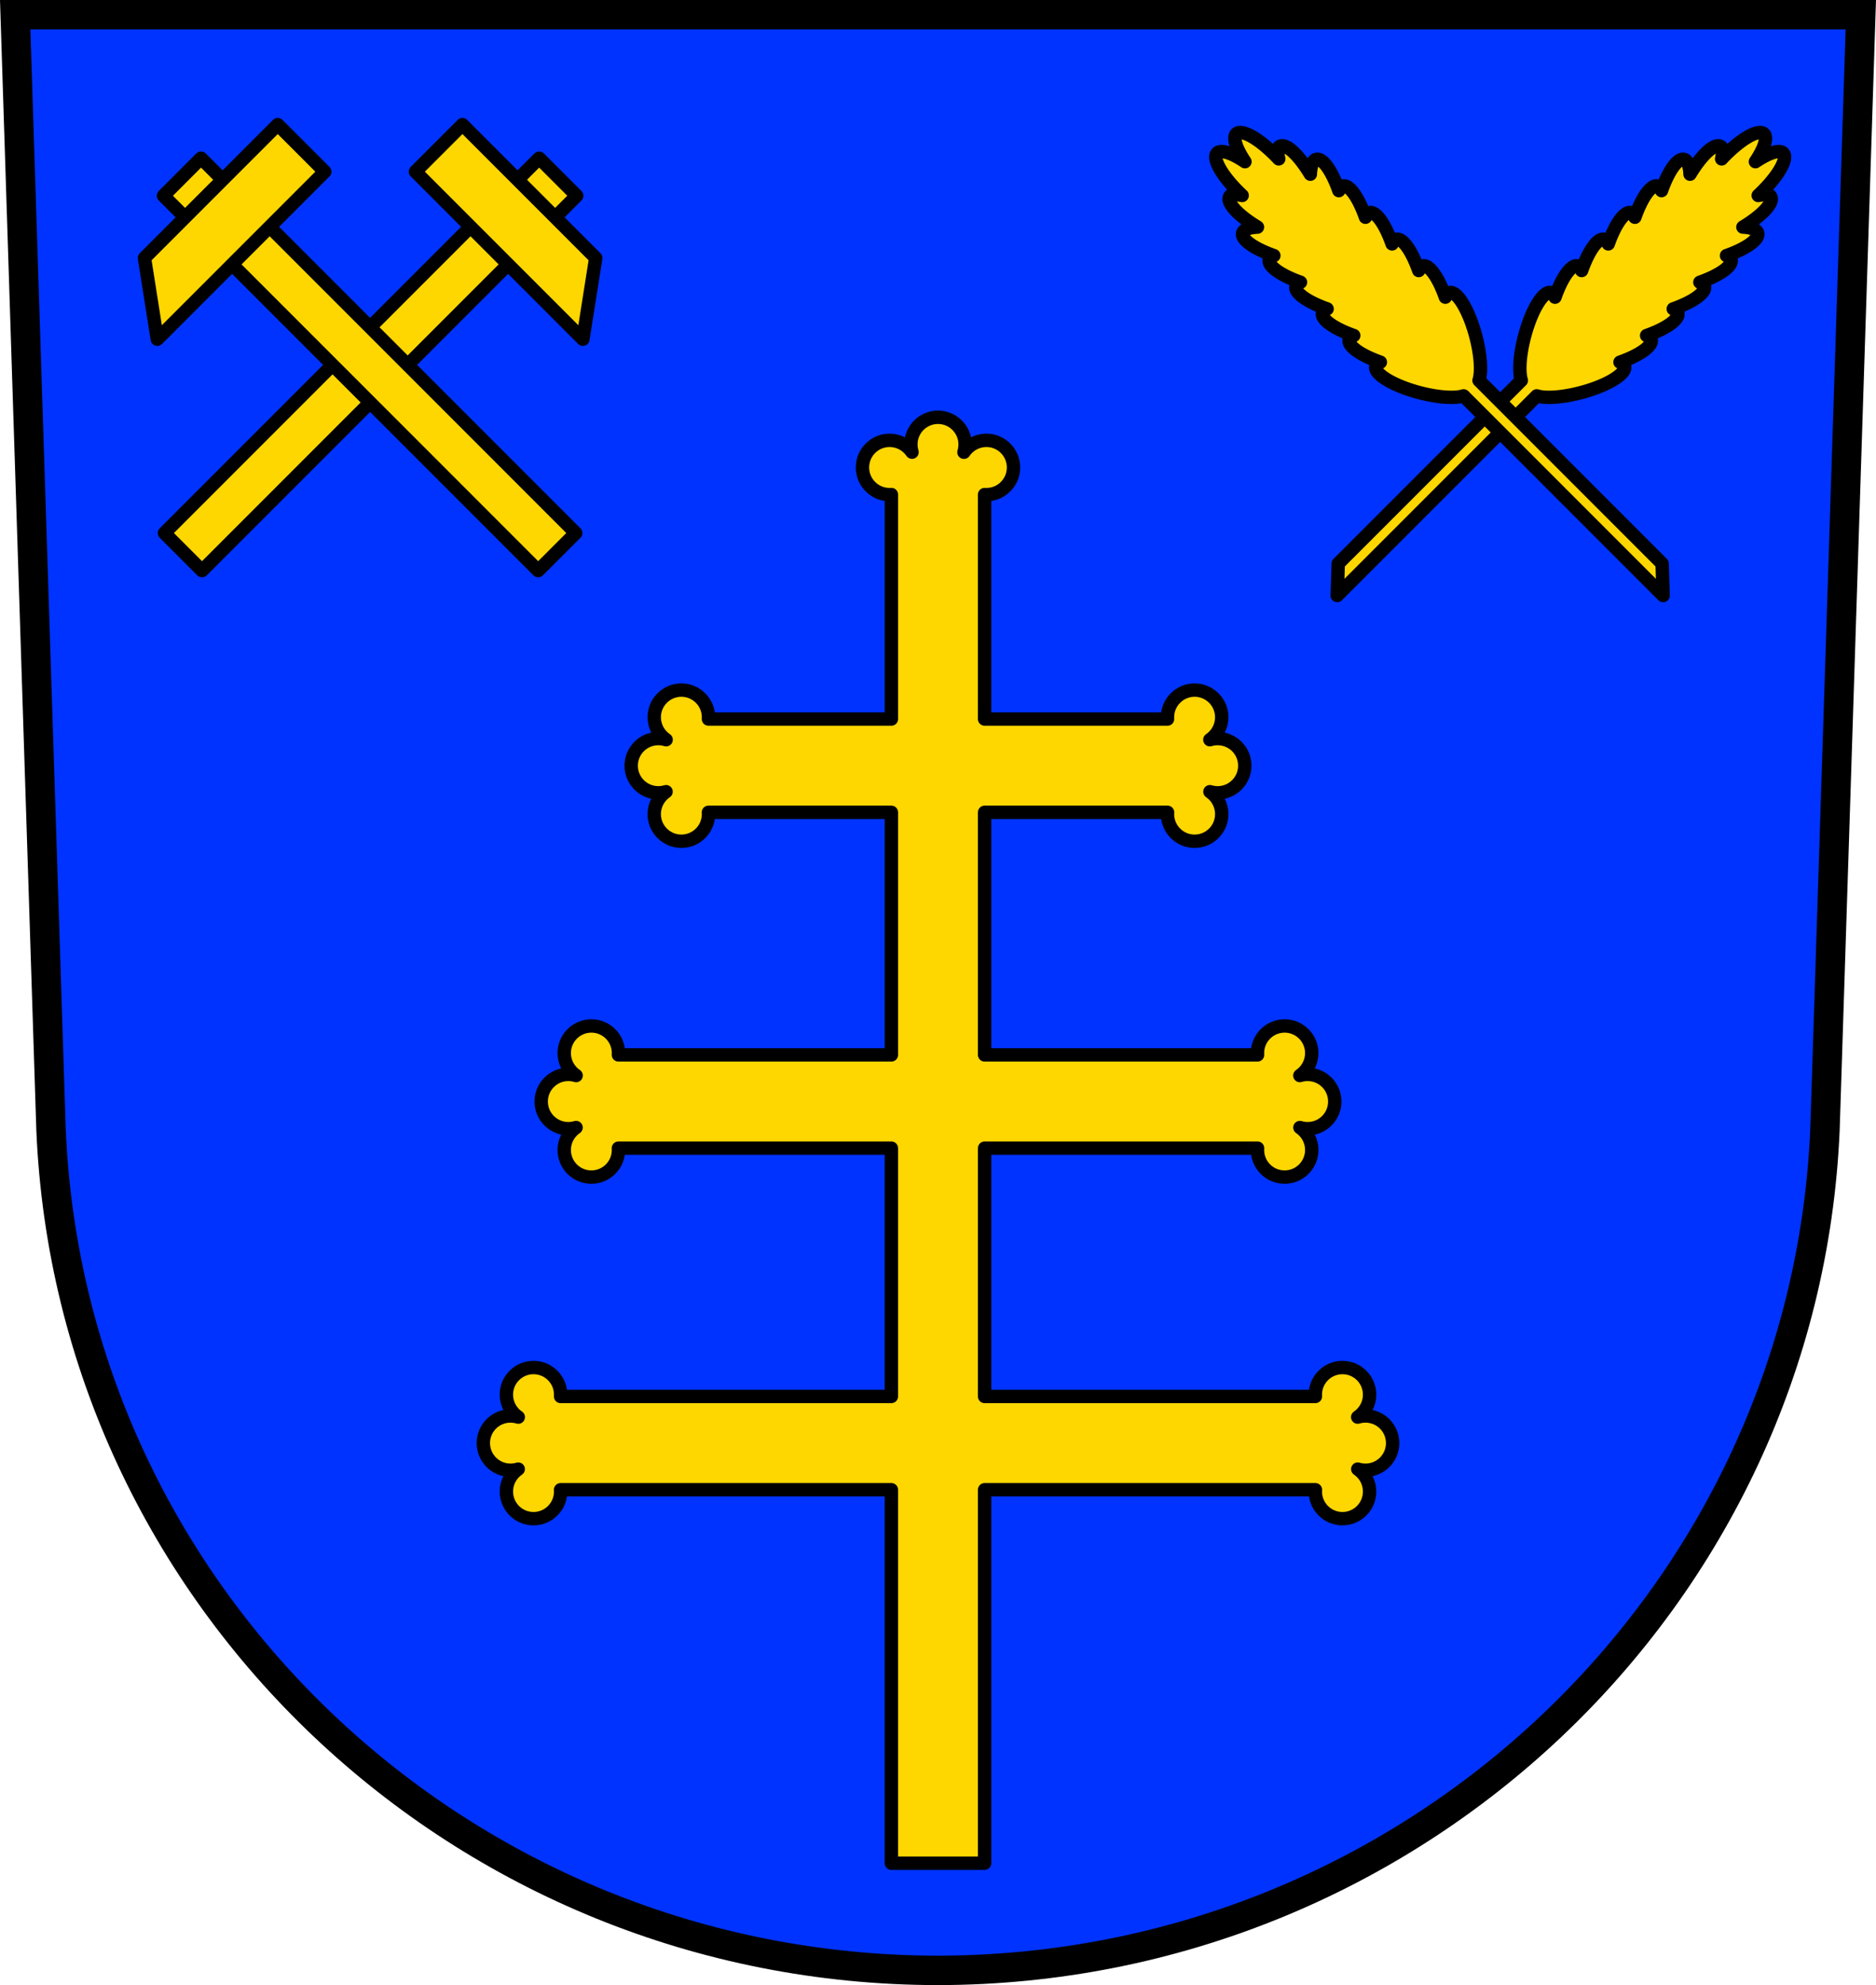 <?xml version="1.0" encoding="UTF-8" standalone="no"?>
<!-- Created with Inkscape (http://www.inkscape.org/) -->

<svg
   xmlns:dc="http://purl.org/dc/elements/1.1/"
   xmlns:cc="http://creativecommons.org/ns#"
   xmlns:rdf="http://www.w3.org/1999/02/22-rdf-syntax-ns#"
   xmlns:svg="http://www.w3.org/2000/svg"
   xmlns="http://www.w3.org/2000/svg"
   xmlns:sodipodi="http://sodipodi.sourceforge.net/DTD/sodipodi-0.dtd"
   xmlns:inkscape="http://www.inkscape.org/namespaces/inkscape"
   width="197.932mm"
   height="209.344mm"
   viewBox="0 0 701.334 741.769"
   id="svg13569"
   version="1.1"
   inkscape:version="0.91 r13725"
   sodipodi:docname="DEU Brenk COA.svg">
  <defs
     id="defs13571" />
  <sodipodi:namedview
     id="base"
     pagecolor="#ffffff"
     bordercolor="#666666"
     borderopacity="1.0"
     inkscape:pageopacity="0.0"
     inkscape:pageshadow="2"
     inkscape:zoom="0.72664173"
     inkscape:cx="350.66704"
     inkscape:cy="370.88431"
     inkscape:document-units="px"
     inkscape:current-layer="layer1"
     showgrid="false"
     inkscape:window-width="1366"
     inkscape:window-height="745"
     inkscape:window-x="-8"
     inkscape:window-y="-8"
     inkscape:window-maximized="1"
     fit-margin-top="0"
     fit-margin-left="0"
     fit-margin-right="0"
     fit-margin-bottom="0"
     inkscape:snap-midpoints="true"
     inkscape:snap-smooth-nodes="true"
     inkscape:object-nodes="true"
     inkscape:snap-nodes="false" />
  <g
     inkscape:label="Ebene 1"
     inkscape:groupmode="layer"
     id="layer1"
     transform="translate(-21.732,-27.456)">
    <path
       style="fill:#0033ff;fill-opacity:1;fill-rule:evenodd;stroke:none;stroke-width:11;stroke-opacity:1"
       inkscape:connector-curvature="0"
       d="M 27.412,32.956 40.81,449.581 c 7.415,175.25 153.92,314.046 331.589,314.144 177.51,-0.215 324.069,-139.061 331.589,-314.144 l 13.398,-416.624 -344.979,0 z"
       id="path10563-0-68" />
    <path
       style="fill:none;fill-rule:evenodd;stroke:#000000;stroke-width:11;stroke-opacity:1"
       inkscape:connector-curvature="0"
       d="M 27.412,32.956 40.81,449.581 c 7.415,175.25 153.92,314.046 331.589,314.144 177.51,-0.215 324.069,-139.061 331.589,-314.144 l 13.398,-416.624 -344.979,0 z"
       id="path10563-0" />
    <path
       style="opacity:1;fill:#ffd700;fill-opacity:1;fill-rule:nonzero;stroke:#000000;stroke-width:5;stroke-linecap:round;stroke-linejoin:round;stroke-miterlimit:4;stroke-dasharray:none;stroke-dashoffset:0;stroke-opacity:1"
       d="m 372.401,183.384 c -5.602,-3.6e-4 -10.144,4.541 -10.145,10.143 0.002,0.981 0.147,1.957 0.43,2.896 -1.889,-2.771 -5.027,-4.43 -8.381,-4.43 -5.602,7.1e-4 -10.143,4.542 -10.143,10.145 -3.6e-4,5.602 4.541,10.144 10.143,10.145 0.224,-0.004 0.447,-0.015 0.67,-0.033 l 0,52.66 0,15.428 0,15.803 -0.316,0 -34.039,0 -34.039,0 c 0.015,-0.223 0.023,-0.446 0.023,-0.67 3.6e-4,-5.603 -4.542,-10.145 -10.145,-10.145 -5.603,-3.6e-4 -10.145,4.542 -10.145,10.145 0.004,3.36 1.672,6.5 4.453,8.385 -0.947,-0.286 -1.931,-0.432 -2.92,-0.434 -5.601,7.1e-4 -10.142,4.541 -10.143,10.143 -3.6e-4,5.602 4.541,10.144 10.143,10.145 0.981,-0.002 1.957,-0.147 2.896,-0.43 -2.771,1.889 -4.43,5.027 -4.43,8.381 7.1e-4,5.602 4.542,10.143 10.145,10.143 5.602,3.6e-4 10.144,-4.541 10.145,-10.143 -0.004,-0.224 -0.015,-0.447 -0.033,-0.67 l 34.049,0 34.039,0 0.316,0 0,90.645 -33.961,0 -27.77,0 -40.309,0 c 0.015,-0.223 0.023,-0.446 0.023,-0.67 3.6e-4,-5.603 -4.542,-10.145 -10.145,-10.145 -5.603,-3.6e-4 -10.145,4.542 -10.145,10.145 0.004,3.36 1.672,6.5 4.453,8.385 -0.947,-0.286 -1.931,-0.432 -2.92,-0.434 -5.601,7.1e-4 -10.142,4.541 -10.143,10.143 -3.6e-4,5.602 4.541,10.144 10.143,10.145 0.981,-0.002 1.957,-0.147 2.896,-0.43 -2.771,1.889 -4.43,5.027 -4.43,8.381 7.1e-4,5.602 4.542,10.143 10.145,10.143 5.602,3.6e-4 10.144,-4.541 10.145,-10.143 -0.004,-0.224 -0.015,-0.447 -0.033,-0.67 l 40.318,0 27.77,0 33.961,0 0,92.779 -55.584,0 -15.92,0 -52.158,0 c 0.015,-0.223 0.021,-0.446 0.021,-0.67 3.6e-4,-5.603 -4.542,-10.145 -10.145,-10.145 l -0.002,0 c -5.603,-3.6e-4 -10.143,4.542 -10.143,10.145 0.004,3.36 1.67,6.5 4.451,8.385 -0.947,-0.286 -1.931,-0.432 -2.92,-0.434 -5.601,7.1e-4 -10.142,4.541 -10.143,10.143 l 0.004,0 c -3.6e-4,5.602 4.541,10.144 10.143,10.145 0.981,-0.002 1.957,-0.147 2.896,-0.43 -2.771,1.889 -4.43,5.027 -4.43,8.381 7.1e-4,5.602 4.542,10.143 10.145,10.143 5.602,3.6e-4 10.144,-4.541 10.145,-10.143 -0.004,-0.224 -0.015,-0.447 -0.033,-0.67 l 52.168,0 15.92,0 55.584,0 0,139.553 34.85,0 0,-139.553 55.586,0 62.627,0 5.461,0 c -0.018,0.223 -0.029,0.446 -0.033,0.67 7.1e-4,5.602 4.542,10.143 10.145,10.143 5.602,3.6e-4 10.144,-4.541 10.145,-10.143 -1.5e-4,-3.354 -1.658,-6.491 -4.43,-8.381 0.94,0.283 1.915,0.428 2.896,0.43 5.602,-7.1e-4 10.143,-4.542 10.143,-10.145 -7.1e-4,-5.601 -4.541,-10.142 -10.143,-10.143 -0.989,10e-4 -1.973,0.147 -2.92,0.434 2.781,-1.885 4.449,-5.025 4.453,-8.385 3.6e-4,-5.603 -4.542,-10.145 -10.145,-10.145 -5.603,-3.6e-4 -10.145,4.542 -10.145,10.145 4e-4,0.224 0.008,0.447 0.023,0.67 l -5.451,0 -62.627,0 -55.586,0 0,-92.779 33.959,0 45.895,0 22.193,0 c -0.018,0.223 -0.029,0.446 -0.033,0.67 7.1e-4,5.602 4.542,10.143 10.145,10.143 5.602,3.6e-4 10.144,-4.541 10.145,-10.143 -1.5e-4,-3.354 -1.658,-6.491 -4.43,-8.381 0.94,0.283 1.915,0.428 2.896,0.43 5.602,-7.1e-4 10.143,-4.542 10.143,-10.145 -7.1e-4,-5.601 -4.541,-10.142 -10.143,-10.143 -0.989,10e-4 -1.973,0.147 -2.92,0.434 2.781,-1.885 4.449,-5.025 4.453,-8.385 3.6e-4,-5.603 -4.542,-10.145 -10.145,-10.145 -5.603,-3.6e-4 -10.145,4.542 -10.145,10.145 4e-4,0.224 0.008,0.447 0.023,0.67 l -22.184,0 -45.895,0 -33.959,0 0,-90.645 0.316,0 34.045,0 34.043,0 c -0.018,0.223 -0.029,0.446 -0.033,0.67 7.3e-4,5.602 4.542,10.143 10.145,10.143 5.602,3.6e-4 10.144,-4.541 10.145,-10.143 -1.5e-4,-3.354 -1.658,-6.491 -4.43,-8.381 0.94,0.283 1.915,0.428 2.896,0.43 5.602,-7.1e-4 10.143,-4.542 10.143,-10.145 -7.1e-4,-5.601 -4.541,-10.142 -10.143,-10.143 -0.989,10e-4 -1.973,0.147 -2.92,0.434 2.781,-1.885 4.449,-5.025 4.453,-8.385 3.6e-4,-5.603 -4.542,-10.145 -10.145,-10.145 -5.603,-3.6e-4 -10.145,4.542 -10.145,10.145 4.1e-4,0.224 0.008,0.447 0.023,0.67 l -34.033,0 -34.045,0 -0.316,0 0,-15.803 0,-15.428 0,-52.65 c 0.223,0.015 0.446,0.023 0.67,0.023 5.603,3.6e-4 10.145,-4.542 10.145,-10.145 3.6e-4,-5.603 -4.542,-10.145 -10.145,-10.145 -3.36,0.004 -6.5,1.672 -8.385,4.453 0.286,-0.947 0.432,-1.931 0.434,-2.92 -7.1e-4,-5.601 -4.541,-10.142 -10.143,-10.143 z"
       id="rect14200"
       inkscape:connector-curvature="0" />
    <g
       id="g14395"
       transform="matrix(-1,0,0,1,-417.664,0)"
       style="fill:#ffd700;fill-opacity:1">
      <g
         transform="matrix(0.707,-0.707,0.707,0.707,-1786.705,1105.036)"
         id="g14361"
         style="fill:#ffd700;fill-opacity:1">
        <rect
           style="opacity:1;fill:#ffd700;fill-opacity:1;fill-rule:nonzero;stroke:#000000;stroke-width:5;stroke-linecap:round;stroke-linejoin:round;stroke-miterlimit:4;stroke-dasharray:none;stroke-dashoffset:0;stroke-opacity:1"
           id="rect14354"
           width="19.859"
           height="198.13"
           x="1510.71"
           y="90.008" />
        <path
           inkscape:connector-curvature="0"
           style="opacity:1;fill:#ffd700;fill-opacity:1;fill-rule:nonzero;stroke:#000000;stroke-width:5;stroke-linecap:round;stroke-linejoin:round;stroke-miterlimit:4;stroke-dasharray:none;stroke-dashoffset:0;stroke-opacity:1"
           d="m 1467.512,73.965 -18.09,24.873 18.09,0 70.473,0 0,-24.873 -70.473,0 z"
           transform="translate(21.732,27.456)"
           id="rect14356" />
      </g>
      <g
         transform="matrix(-0.707,-0.707,-0.707,0.707,631.194,1105.036)"
         id="g14361-7"
         style="fill:#ffd700;fill-opacity:1">
        <rect
           style="opacity:1;fill:#ffd700;fill-opacity:1;fill-rule:nonzero;stroke:#000000;stroke-width:5;stroke-linecap:round;stroke-linejoin:round;stroke-miterlimit:4;stroke-dasharray:none;stroke-dashoffset:0;stroke-opacity:1"
           id="rect14354-6"
           width="19.859"
           height="198.13"
           x="1510.71"
           y="90.008" />
        <path
           inkscape:connector-curvature="0"
           style="opacity:1;fill:#ffd700;fill-opacity:1;fill-rule:nonzero;stroke:#000000;stroke-width:5;stroke-linecap:round;stroke-linejoin:round;stroke-miterlimit:4;stroke-dasharray:none;stroke-dashoffset:0;stroke-opacity:1"
           d="m 1467.512,73.965 -18.09,24.873 18.09,0 70.473,0 0,-24.873 -70.473,0 z"
           transform="translate(21.732,27.456)"
           id="rect14356-0" />
      </g>
    </g>
    <g
       id="g14567"
       transform="translate(797.455,1.617)">
      <path
         inkscape:connector-curvature="0"
         id="rect14418-3"
         d="m -109.034,83.099 a 5.308,18.126 47.505 0 1 -9.39,15.782 c 2.122,-0.402 3.82,-0.494 4.4,0.061 0.134,0.128 0.241,0.27 0.322,0.427 1.149,2.241 -3.216,6.975 -10.448,11.332 2.284,0.11 4.028,0.542 4.929,1.313 0.32,0.274 0.527,0.585 0.616,0.928 0.598,2.323 -4.188,5.769 -11.674,8.407 0.962,0.382 1.545,0.908 1.719,1.548 0.598,2.323 -4.188,5.769 -11.674,8.407 0.962,0.382 1.545,0.908 1.719,1.548 0.597,2.323 -4.188,5.768 -11.673,8.405 0.962,0.383 1.545,0.908 1.718,1.55 0.597,2.323 -4.188,5.768 -11.673,8.405 0.962,0.383 1.545,0.908 1.718,1.55 0.597,2.323 -4.188,5.768 -11.673,8.405 0.962,0.383 1.545,0.908 1.718,1.55 0.738,2.836 -6.503,7.222 -16.175,9.797 -6.818,1.813 -13.315,2.3 -16.653,1.249 l -74.608,74.608 0.392,-11.938 68.444,-68.444 c -1.052,-3.337 -0.565,-9.833 1.247,-16.652 2.575,-9.672 6.961,-16.913 9.797,-16.175 0.641,0.173 1.167,0.756 1.55,1.718 2.637,-7.485 6.082,-12.269 8.405,-11.673 0.641,0.173 1.167,0.756 1.55,1.718 2.637,-7.485 6.082,-12.269 8.405,-11.673 0.641,0.173 1.167,0.756 1.55,1.718 2.637,-7.485 6.082,-12.269 8.405,-11.673 0.641,0.174 1.166,0.757 1.548,1.719 2.638,-7.487 6.084,-12.272 8.407,-11.674 0.641,0.174 1.166,0.757 1.548,1.719 2.638,-7.487 6.084,-12.272 8.407,-11.674 0.343,0.089 0.654,0.296 0.928,0.616 0.771,0.9 1.202,2.642 1.312,4.922 4.358,-7.233 9.092,-11.595 11.332,-10.442 0.158,0.082 0.301,0.19 0.43,0.325 0.554,0.581 0.462,2.279 0.059,4.401 a 5.308,18.126 42.495 0 1 15.783,-9.391 5.308,18.126 42.495 0 1 -3.153,10.434 5.308,18.126 47.505 0 1 10.435,-3.152 z"
         style="opacity:1;fill:#ffd700;fill-opacity:1;fill-rule:nonzero;stroke:#000000;stroke-width:5;stroke-linecap:round;stroke-linejoin:round;stroke-miterlimit:4;stroke-dasharray:none;stroke-dashoffset:0;stroke-opacity:1" />
      <path
         inkscape:connector-curvature="0"
         id="rect14418"
         d="m -320.739,83.099 a 18.126,5.308 42.495 0 0 9.39,15.782 c -2.122,-0.402 -3.82,-0.494 -4.4,0.061 -0.134,0.128 -0.241,0.27 -0.322,0.427 -1.149,2.241 3.216,6.975 10.448,11.332 -2.284,0.11 -4.028,0.542 -4.929,1.313 -0.32,0.274 -0.527,0.585 -0.616,0.928 -0.598,2.323 4.188,5.769 11.674,8.407 -0.962,0.382 -1.545,0.908 -1.719,1.548 -0.598,2.323 4.188,5.769 11.674,8.407 -0.962,0.382 -1.545,0.908 -1.719,1.548 -0.597,2.323 4.188,5.768 11.673,8.405 -0.962,0.383 -1.545,0.908 -1.718,1.55 -0.597,2.323 4.188,5.768 11.673,8.405 -0.962,0.383 -1.545,0.908 -1.718,1.55 -0.597,2.323 4.188,5.768 11.673,8.405 -0.962,0.383 -1.545,0.908 -1.718,1.55 -0.738,2.836 6.503,7.222 16.175,9.797 6.818,1.813 13.315,2.3 16.653,1.249 l 74.608,74.608 -0.392,-11.938 -68.444,-68.444 c 1.052,-3.337 0.565,-9.833 -1.247,-16.652 -2.575,-9.672 -6.961,-16.913 -9.797,-16.175 -0.641,0.173 -1.167,0.756 -1.55,1.718 -2.637,-7.485 -6.082,-12.269 -8.405,-11.673 -0.641,0.173 -1.167,0.756 -1.55,1.718 -2.637,-7.485 -6.082,-12.269 -8.405,-11.673 -0.641,0.173 -1.167,0.756 -1.55,1.718 -2.637,-7.485 -6.082,-12.269 -8.405,-11.673 -0.641,0.174 -1.166,0.757 -1.548,1.719 -2.638,-7.487 -6.084,-12.272 -8.407,-11.674 -0.641,0.174 -1.166,0.757 -1.548,1.719 -2.638,-7.487 -6.084,-12.272 -8.407,-11.674 -0.343,0.089 -0.654,0.296 -0.928,0.616 -0.771,0.9 -1.202,2.642 -1.312,4.922 -4.358,-7.233 -9.092,-11.595 -11.332,-10.442 -0.158,0.082 -0.301,0.19 -0.43,0.325 -0.554,0.581 -0.462,2.279 -0.059,4.401 a 18.126,5.308 47.505 0 0 -15.783,-9.391 18.126,5.308 47.505 0 0 3.153,10.434 18.126,5.308 42.495 0 0 -10.435,-3.152 z"
         style="opacity:1;fill:#ffd700;fill-opacity:1;fill-rule:nonzero;stroke:#000000;stroke-width:5;stroke-linecap:round;stroke-linejoin:round;stroke-miterlimit:4;stroke-dasharray:none;stroke-dashoffset:0;stroke-opacity:1" />
    </g>
  </g>
</svg>
